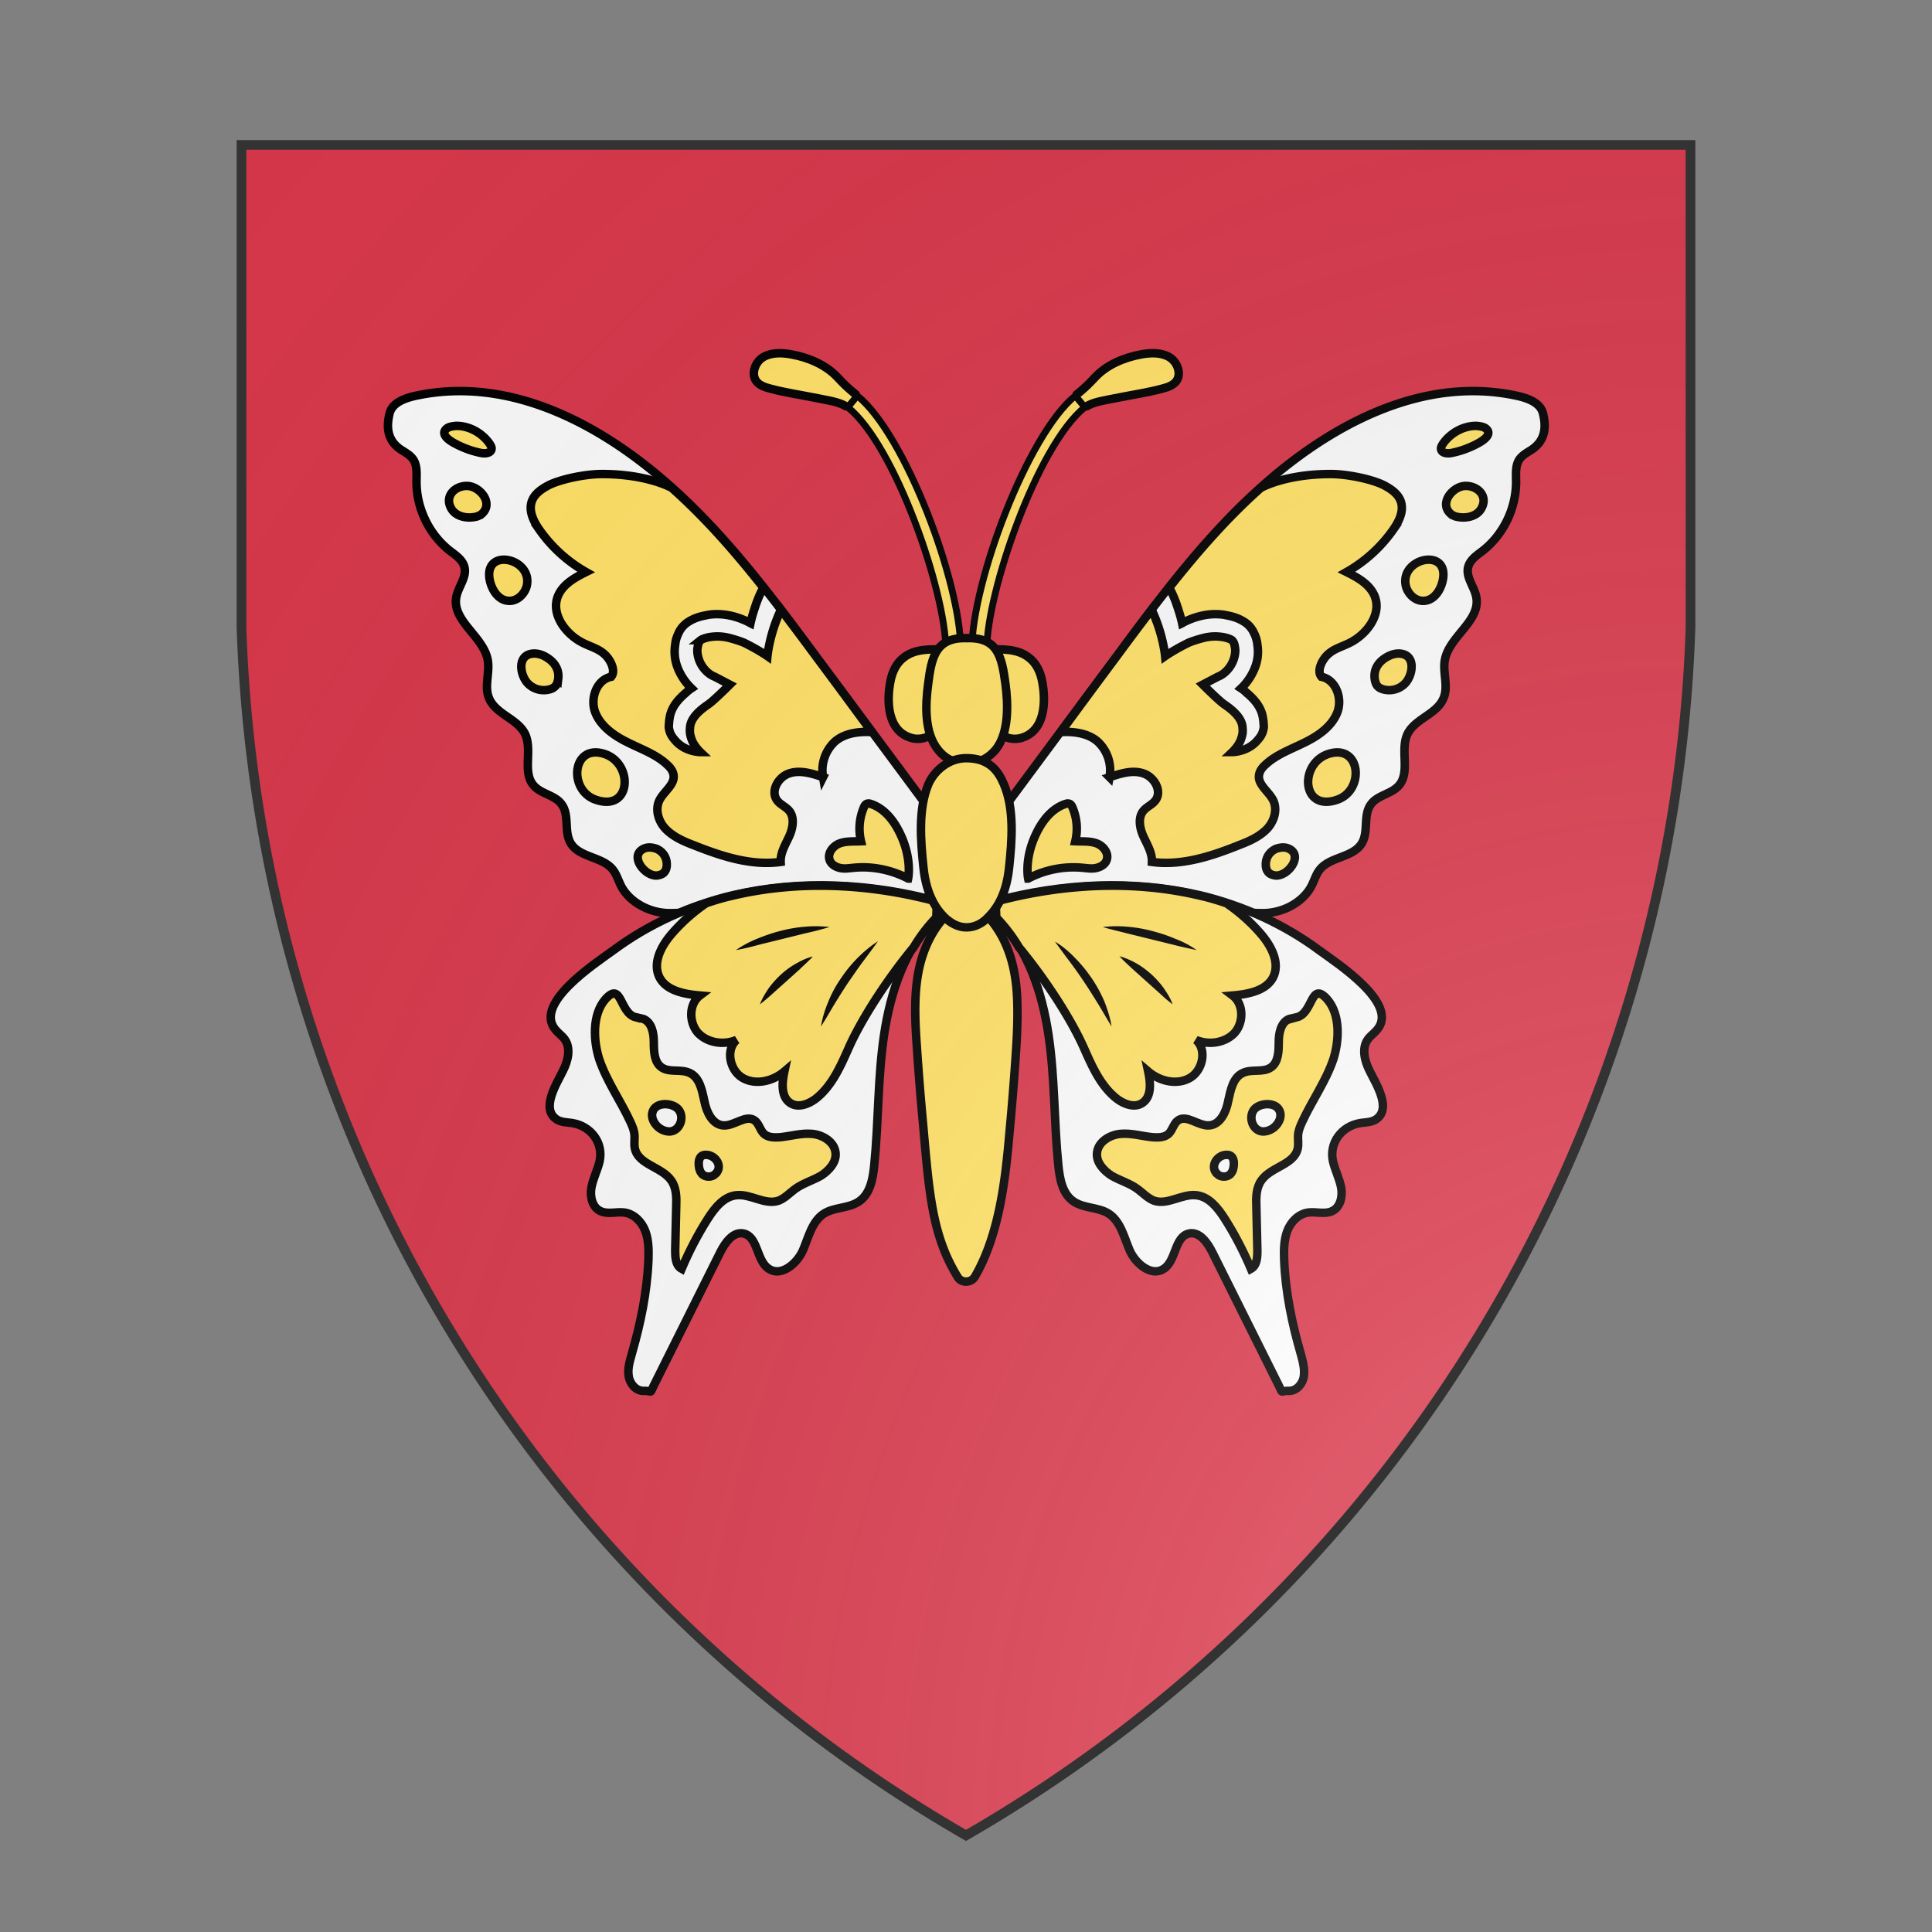 <svg id="coaworld_province_prov_11_island_chain_outposts_island_chain_outposts_s11" width="500" height="500" viewBox="0 10 200 200" xmlns="http://www.w3.org/2000/svg" xmlns:x="http://www.w3.org/1999/xlink"><rect x="0" y="10" width="200" height="200" fill="#808080" stroke="none"/><defs><clipPath id="heater_coaworld_province_prov_11_island_chain_outposts_island_chain_outposts_s11"><path d="m25,25 h150 v50 a150,150,0,0,1,-75,125 a150,150,0,0,1,-75,-125 z"/></clipPath><g id="butterfly_coaworld_province_prov_11_island_chain_outposts_island_chain_outposts_s11" stroke-width=".585"><g><path class="secondary" d="M101.74 96.958c2.878-3.885 5.756-7.77 8.635-11.63 3.088-4.189 6.224-8.377 10.132-11.84 4.773-4.236 11.091-7.606 17.597-6.155.702.164 1.52.468 1.708 1.17.257 1.006.14 1.872-.702 2.48-.304.211-.655.375-.89.68-.327.444-.257 1.029-.257 1.59 0 1.826-.866 3.627-2.293 4.75-.398.305-.866.609-1.006 1.1-.21.726.444 1.404.561 2.153.258 1.615-1.872 2.668-2.176 4.282-.164.866.258 1.826-.093 2.645-.445 1.1-1.943 1.404-2.48 2.457-.539 1.123.21 2.667-.61 3.58-.514.585-1.473.655-1.918 1.287-.562.749-.14 1.872-.632 2.69-.608 1.007-2.223.913-2.925 1.85-.234.304-.35.701-.538 1.076-.538 1.076-1.919 1.919-3.44 1.895-1.755 0-3.37-.491-5.101-.772a41.52 41.52 0 0 0-13.291.094"/><path class="tertiary" d="M110.375 85.328a293.584 293.584 0 0 1 2.433-3.253c.796 1.662.936 3.206.936 3.206s.562-.398 1.545-.89c.28-.14 1.053-.374 1.357-.42a3.14 3.14 0 0 1 .936-.024c.28.024.655.14.772.234.047.047.07.07.117.164.047.07.07.21.094.351.046.257 0 .538-.094.819-.187.538-.608 1.006-1.1 1.193l-1.03.539s1.124 1.123 1.475 1.357c.515.35 1.193.889 1.263 1.544.024.304.047.468-.117.913-.163.444-.585.842-.585.842s.983 0 1.662-.725c.21-.234.421-.468.491-.866.047-.164 0-.328 0-.515-.023-.164-.047-.35-.093-.515-.211-.725-.75-1.193-1.124-1.52a2.285 2.285 0 0 0-.327-.258c.444-.421.772-.936.983-1.498a3.033 3.033 0 0 0 .14-1.52 2.184 2.184 0 0 0-.234-.796 1.758 1.758 0 0 0-.632-.749c-.538-.351-.983-.421-1.45-.515a4.184 4.184 0 0 0-1.428.047 5.314 5.314 0 0 0-1.334.468c-.047.023-.07.047-.117.07-.093-.444-.234-.866-.374-1.287a7.406 7.406 0 0 0-.515-1.17c1.942-2.457 3.978-4.797 6.318-6.88 0 0 1.661-.959 4.82-.959 1.24 0 3.019.398 3.768.82.515.28 1.006.654 1.123 1.24.117.608-.187 1.216-.538 1.731a9.888 9.888 0 0 1-3.253 2.972c.749.374 1.568.819 1.919 1.614.562 1.287-.538 2.738-1.802 3.323-.491.234-1.006.375-1.404.749-.398.351-.795 1.147-.444 1.544 1.03.211 1.474 1.545 1.076 2.504-.398.96-1.334 1.591-2.246 2.036-.936.468-1.943.819-2.691 1.521-.211.187-.398.421-.445.702-.117.679.679 1.147.983 1.778.304.656.047 1.475-.468 1.99-.515.514-1.194.818-1.872 1.076-1.919.772-3.978 1.45-6.037 1.17.023-.632-.328-1.194-.585-1.755-.258-.562-.398-1.31 0-1.779.234-.28.608-.42.819-.702.491-.631-.047-1.614-.82-1.872-.748-.257-1.567 0-2.34.258a2.706 2.706 0 0 0-.795-2.434c-.515-.468-1.357-.749-2.574-.678a738.761 738.761 0 0 1 3.838-5.195z"/><path class="tertiary" d="M132.909 70.633c-.07.117-.164.257-.117.397.07.258.444.281.702.234a6.5 6.5 0 0 0 1.942-.725c.328-.187.913-.608.421-.983-.164-.117-.398-.14-.608-.164-.913-.023-1.825.492-2.34 1.24z"/><path class="tertiary" d="M133.494 75.5c.093.07.187.093.28.14.68.187 1.522.024 1.826-.608.421-.82-.304-1.521-1.147-1.498-.866.024-1.872 1.217-.96 1.966z"/><path class="tertiary" d="M130.335 80.344c.093.561.585 1.1 1.17 1.123.093 0 .187 0 .28-.024.632-.14 1.054-.865 1.147-1.544.281-2.083-2.901-1.38-2.597.445z"/><path class="tertiary" d="M128.205 86.849c.024.164.07.327.164.468.117.14.258.21.421.257a1.531 1.531 0 0 0 1.545-.444c.444-.492.678-1.615-.047-1.943-.328-.14-.702-.093-1.03.047-.678.304-1.146.843-1.053 1.615z"/><path class="tertiary" d="M125.655 95.18c1.872-.68 1.591-3.838-.609-3.16-2.082.632-1.918 4.072.609 3.16z"/><path class="tertiary" d="M120.694 99.789c.023.14.047.257.14.374.117.164.328.234.515.258.843.093 1.966-1.357.936-1.849-.28-.14-.632-.093-.936.024-.468.234-.702.678-.655 1.193z"/><path class="tertiary" d="M104.29 100.631s-.28-1.31.515-3.018c.422-.913 1.077-1.802 2.06-2.13.07-.023.14-.046.234-.023.14.023.21.164.257.28a3.74 3.74 0 0 1 .187 2.317c.492.024.983-.023 1.451.14.468.165.866.656.725 1.124-.093.328-.42.515-.748.585-.328.07-.656 0-.983-.023a6.718 6.718 0 0 0-3.697.748z"/></g><g><path class="secondary" d="M98.3 96.958c-2.878-3.885-5.756-7.77-8.634-11.63-3.09-4.189-6.225-8.377-10.133-11.84-4.773-4.236-11.091-7.606-17.596-6.155-.702.164-1.521.468-1.709 1.17-.257 1.006-.14 1.872.702 2.48.305.211.656.375.89.68.327.444.257 1.029.257 1.59 0 1.826.866 3.627 2.293 4.75.398.305.866.609 1.006 1.1.211.726-.444 1.404-.561 2.153-.258 1.615 1.872 2.668 2.176 4.282.164.866-.257 1.826.094 2.645.444 1.1 1.942 1.404 2.48 2.457.538 1.123-.21 2.667.608 3.58.515.585 1.475.655 1.92 1.287.56.749.14 1.872.631 2.69.608 1.007 2.223.913 2.925 1.85.234.304.351.701.538 1.076.538 1.076 1.919 1.919 3.44 1.895 1.755 0 3.37-.491 5.101-.772a41.52 41.52 0 0 1 13.291.094"/><path class="tertiary" d="M89.666 85.328a293.584 293.584 0 0 0-2.434-3.253c-.796 1.662-.936 3.206-.936 3.206s-.562-.398-1.544-.89c-.281-.14-1.053-.374-1.358-.42a3.14 3.14 0 0 0-.936-.024c-.28.024-.655.14-.772.234a.492.492 0 0 0-.117.164c-.047.07-.07.21-.093.351-.047.257 0 .538.093.819.187.538.609 1.006 1.1 1.193l1.03.539s-1.124 1.123-1.475 1.357c-.514.35-1.193.889-1.263 1.544-.024.304-.047.468.117.913.164.444.585.842.585.842s-.983 0-1.662-.725c-.21-.234-.42-.468-.491-.866-.047-.164 0-.328 0-.515.023-.164.047-.35.094-.515.21-.725.748-1.193 1.123-1.52.07-.07.187-.164.327-.258a3.974 3.974 0 0 1-.982-1.498 3.033 3.033 0 0 1-.14-1.52c.023-.258.093-.515.233-.796.117-.281.351-.562.632-.749.538-.351.983-.421 1.45-.515.469-.07.96-.047 1.428.047.468.094.913.257 1.334.468.047.023.07.047.117.07.094-.444.234-.866.374-1.287.14-.398.305-.795.515-1.17-1.942-2.457-3.978-4.797-6.318-6.88 0 0-1.661-.959-4.82-.959-1.24 0-3.019.398-3.768.82-.514.28-1.006.654-1.123 1.24-.117.608.187 1.216.538 1.731a9.888 9.888 0 0 0 3.253 2.972c-.749.374-1.568.819-1.919 1.614-.561 1.287.538 2.738 1.802 3.323.491.234 1.006.375 1.404.749.398.351.796 1.147.445 1.544-1.03.211-1.475 1.545-1.077 2.504.398.96 1.334 1.591 2.247 2.036.936.468 1.942.819 2.69 1.521.211.187.398.421.445.702.117.679-.678 1.147-.983 1.778-.304.656-.046 1.475.468 1.99.515.514 1.194.818 1.872 1.076 1.943.772 3.978 1.45 6.038 1.17-.024-.632.327-1.194.585-1.755s.397-1.31 0-1.779c-.234-.28-.609-.42-.82-.702-.49-.631.047-1.614.82-1.872.748-.257 1.567 0 2.34.258a2.706 2.706 0 0 1 .795-2.434c.515-.468 1.357-.749 2.574-.678a738.761 738.761 0 0 0-3.837-5.195z"/><path class="tertiary" d="M67.131 70.633c.07.117.164.257.117.397-.07.258-.444.281-.702.234a6.5 6.5 0 0 1-1.942-.725c-.327-.187-.912-.608-.421-.983.164-.117.398-.14.608-.164.913-.023 1.826.492 2.34 1.24z"/><path class="tertiary" d="M66.546 75.5c-.093.07-.187.093-.28.14-.679.187-1.521.024-1.826-.608-.42-.82.305-1.521 1.147-1.498.866.024 1.872 1.217.96 1.966z"/><path class="tertiary" d="M69.705 80.344c-.093.561-.585 1.1-1.17 1.123-.093 0-.187 0-.28-.024-.632-.14-1.053-.865-1.147-1.544-.28-2.083 2.902-1.38 2.597.445z"/><path class="tertiary" d="M71.858 86.849c-.023.164-.07.327-.164.468a.798.798 0 0 1-.42.257 1.531 1.531 0 0 1-1.545-.444c-.445-.492-.679-1.615.047-1.943.327-.14.702-.093 1.03.047.654.304 1.146.843 1.052 1.615z"/><path class="tertiary" d="M74.409 95.18c-1.872-.68-1.591-3.838.608-3.16 2.06.632 1.919 4.072-.608 3.16z"/><path class="tertiary" d="M79.346 99.789c-.023.14-.047.257-.14.374-.117.164-.328.234-.515.258-.842.093-1.966-1.357-.936-1.849.28-.14.632-.093.936.024.468.234.702.678.655 1.193z"/><path class="tertiary" d="M96.007 100.631s.28-1.31-.515-3.018c-.421-.913-1.076-1.802-2.059-2.13-.07-.023-.14-.046-.234-.023-.14.023-.21.164-.257.28a3.74 3.74 0 0 0-.188 2.317c-.491.024-.982-.023-1.45.14-.468.165-.866.656-.726 1.124.094.328.421.515.749.585.328.07.655 0 .983-.023 1.263-.117 2.574.163 3.697.748z"/></g><path class="secondary" d="M102.114 103.299c2.13 2.13 3.136 5.148 3.58 8.12.445 2.972.375 6.014.68 9.009.093.936.28 1.989 1.076 2.504.702.468 1.684.374 2.386.819.843.538 1.077 1.661 1.475 2.574.42.912 1.497 1.801 2.34 1.24.865-.562.725-2.2 1.731-2.434.726-.164 1.287.632 1.615 1.287 1.544 3.089 3.065 6.154 4.61 9.243.28.585.046.304.702.328.514 0 .936-.492 1.006-1.006s-.07-1.03-.21-1.545c-.61-2.106-1.054-4.259-1.147-6.458-.024-.679-.024-1.38.21-2.013s.772-1.193 1.451-1.287c.538-.07 1.147.14 1.638-.093.585-.258.749-1.03.632-1.638s-.421-1.194-.562-1.802c-.28-1.264.585-2.434 1.896-2.644.327-.047.702-.047 1.006-.21 1.24-.726.023-2.551-.375-3.394-.35-.678-.561-1.568-.117-2.176.188-.257.445-.421.632-.655 1.545-1.802-2.761-4.587-3.978-5.476-2.457-1.825-5.312-3.112-8.283-3.814-4.61-1.076-9.477-.819-14.04.398"/><path class="tertiary" d="M116.108 101.801c.631.14 1.263.328 1.872.539.889.608 1.708 1.333 2.386 2.129.702.819 1.31 1.966.843 2.948-.468.96-1.732 1.194-2.808 1.287.772.585.772 1.849.14 2.574-.655.702-1.778.866-2.667.492.772.678.468 2.106-.422 2.62-.889.515-2.082.235-2.878-.444.164.772.258 1.778-.444 2.2-.539.327-1.24.046-1.732-.328-1.1-.866-1.685-2.2-2.246-3.463-.866-1.966-2.621-4.704-4.493-6.973a11.135 11.135 0 0 0-1.568-2.06l-.047-1.1c4.61-1.24 9.477-1.497 14.064-.42z"/><g stroke="none" fill="#000"><path d="M115.92 105.569c-.561-.117-1.1-.234-1.638-.375l-1.614-.397-1.615-.398c-.538-.14-1.076-.258-1.614-.421a8.111 8.111 0 0 1 1.684-.024c.562.047 1.124.14 1.662.281.538.14 1.076.304 1.614.538.562.21 1.053.468 1.521.796z"/><path d="M114.259 109.313c-.351-.258-.655-.538-.96-.82l-.912-.818-.913-.82c-.304-.28-.608-.56-.889-.865.421.117.796.28 1.17.491.375.211.702.468 1.03.75.304.28.608.608.842.935.258.375.492.726.632 1.147z"/><path d="M110.047 110.834c-.328-.515-.608-1.03-.913-1.521-.304-.492-.608-.983-.936-1.474-.327-.492-.655-.96-1.006-1.428-.35-.468-.702-.936-1.053-1.427.515.304.983.702 1.404 1.146.421.422.796.89 1.147 1.404a9.47 9.47 0 0 1 .866 1.592c.21.538.397 1.123.491 1.708z"/></g><path class="tertiary" d="M122.847 110.202c-.187.047-.375.07-.538.117-.585.234-.726.983-.726 1.615 0 .631-.023 1.38-.538 1.731-.538.375-1.31.094-1.919.375-.702.304-.866 1.193-1.03 1.942-.14.749-.538 1.614-1.286 1.685-.773.07-1.592-.796-2.2-.328-.28.21-.351.632-.608.89-.281.28-.726.28-1.1.257-.749-.07-1.498-.305-2.247-.234-.748.07-1.544.561-1.614 1.31-.07.655.468 1.24 1.03 1.591.584.328 1.24.515 1.778.913.374.28.702.632 1.123.795.936.328 1.942-.491 2.925-.374.866.094 1.474.866 1.942 1.591.702 1.1 1.31 2.27 1.825 3.487.422-.234.445-.796.445-1.264l-.07-3.018c-.024-.632-.024-1.31.35-1.826.656-.936 2.27-1.076 2.505-2.2.07-.303 0-.608.023-.912.023-.327.14-.608.28-.912.68-1.475 1.639-2.808 2.154-4.33.397-1.24.514-3.065-.422-4.141-1.146-1.287-.959.936-2.082 1.24z"/><path class="secondary" d="M97.926 103.299c-2.13 2.13-3.136 5.148-3.58 8.12s-.375 6.014-.679 9.009c-.094.936-.28 1.989-1.076 2.504-.702.468-1.685.374-2.387.819-.843.538-1.077 1.661-1.474 2.574-.422.912-1.498 1.801-2.34 1.24-.866-.562-.726-2.2-1.732-2.434-.725-.164-1.287.632-1.615 1.287-1.544 3.089-3.065 6.154-4.61 9.243-.28.585-.046.304-.701.328-.515 0-.936-.492-1.007-1.006-.093-.515.07-1.03.211-1.545.608-2.106 1.053-4.259 1.147-6.458.023-.679.023-1.38-.211-2.013s-.772-1.193-1.45-1.287c-.539-.07-1.147.14-1.639-.093-.585-.258-.749-1.03-.632-1.638.117-.632.422-1.194.562-1.802.28-1.264-.585-2.434-1.895-2.644-.328-.047-.702-.047-1.007-.21-1.24-.726-.023-2.551.375-3.394.35-.678.561-1.568.117-2.176-.187-.257-.445-.421-.632-.655-1.544-1.802 2.761-4.587 3.978-5.476 2.457-1.825 5.312-3.112 8.284-3.814 4.61-1.076 9.477-.819 14.04.398"/><path class="tertiary" d="M83.933 101.801a17.12 17.12 0 0 0-1.872.539 12.237 12.237 0 0 0-2.387 2.129c-.702.819-1.31 1.966-.843 2.948.468.96 1.732 1.194 2.808 1.287-.772.585-.772 1.849-.14 2.574.655.702 1.778.866 2.668.492-.773.678-.468 2.106.42 2.62.89.515 2.083.235 2.879-.444-.164.772-.257 1.778.445 2.2.538.327 1.24.046 1.731-.328 1.1-.866 1.685-2.2 2.247-3.463.865-1.966 2.62-4.704 4.492-6.973.445-.75.96-1.428 1.568-2.06l.047-1.1c-4.61-1.24-9.477-1.497-14.063-.42z"/><g stroke="none" fill="#000"><path d="M84.12 105.569a7.675 7.675 0 0 1 1.497-.796c.515-.21 1.053-.398 1.615-.538.538-.14 1.1-.234 1.661-.28a8.111 8.111 0 0 1 1.685.023c-.538.163-1.076.304-1.614.42l-1.615.399-1.615.397c-.514.14-1.053.281-1.614.375z"/><path d="M85.781 109.313c.14-.398.375-.772.609-1.123a6.48 6.48 0 0 1 .842-.936c.304-.281.655-.539 1.03-.75.374-.21.748-.397 1.17-.49-.305.327-.609.584-.89.865l-.912.82-.913.818c-.28.258-.585.515-.936.796z"/><path d="M89.993 110.834c.094-.609.281-1.17.515-1.732a8.05 8.05 0 0 1 .866-1.591 9.391 9.391 0 0 1 1.146-1.404c.422-.421.89-.819 1.404-1.147-.35.492-.702.96-1.053 1.428-.35.468-.678.96-1.006 1.427-.327.492-.632.983-.936 1.474-.327.539-.608 1.053-.936 1.545z"/></g><path class="tertiary" d="M77.193 110.202c.188.047.375.07.539.117.585.234.725.983.725 1.615s.023 1.38.538 1.731c.538.375 1.31.094 1.919.375.702.304.866 1.193 1.03 1.942.14.749.538 1.614 1.287 1.685.772.07 1.59-.796 2.2-.328.28.21.35.632.608.89.28.28.725.28 1.1.257.748-.07 1.497-.305 2.246-.234.749.07 1.544.561 1.614 1.31.07.655-.468 1.24-1.03 1.591-.584.328-1.24.515-1.778.913-.374.28-.702.632-1.123.795-.936.328-1.942-.491-2.925-.374-.866.094-1.474.866-1.942 1.591-.702 1.1-1.31 2.27-1.825 3.487-.421-.234-.445-.796-.445-1.264l.07-3.018c.024-.632.024-1.31-.35-1.826-.656-.936-2.27-1.076-2.504-2.2-.07-.303 0-.608-.024-.912-.023-.327-.14-.608-.28-.912-.68-1.475-1.639-2.808-2.153-4.33-.398-1.24-.515-3.065.42-4.141 1.147-1.287.96.936 2.083 1.24z"/><path class="secondary" d="M79.51 118.088a1.2 1.2 0 0 1-.515-.14c-.468-.235-.889-.913-.515-1.428.375-.491 1.381-.374 1.709.094.397.538.046 1.474-.679 1.474z"/><path class="secondary" d="M82.716 121.013c-.258.257-.726.257-.96-.024-.117-.14-.163-.304-.187-.491-.047-.328 0-.749.398-.796.702-.07 1.31.773.749 1.31z"/><path class="secondary" d="M120.53 118.088a1.2 1.2 0 0 0 .515-.14c.468-.235.89-.913.515-1.428-.375-.491-1.38-.374-1.708.094-.375.538-.047 1.474.678 1.474z"/><path class="secondary" d="M117.324 121.013c.258.257.726.257.96-.024.117-.14.164-.304.187-.491.047-.328 0-.749-.398-.796-.702-.07-1.287.773-.749 1.31z"/><g><path d="M107.543 67.31c.772-.632.913-.796 1.38-1.287.82-.866 2.013-1.357 3.183-1.568.632-.117 1.357-.14 1.919.187.562.328.866 1.147.491 1.662-.234.304-.608.42-.959.514-1.053.281-1.919.398-2.972.609-1.146.234-1.825.304-2.363.678"/><g><path stroke-width=".468" d="M100.406 84.813h1.03c0-3.931 3.463-14.04 6.762-16.708l-.655-.795c-3.3 2.69-7.137 12.893-7.137 17.503z"/></g><path d="M92.497 67.31c-.772-.632-.913-.796-1.38-1.287-.82-.866-2.013-1.357-3.183-1.568-.632-.117-1.357-.14-1.919.187s-.866 1.147-.491 1.662c.234.304.608.42.96.514 1.052.281 1.918.398 2.971.609 1.147.234 1.825.304 2.363.678"/><g><path stroke-width=".468" d="M99.634 84.813h-1.03c0-3.931-3.463-14.04-6.762-16.708l.655-.795c3.323 2.69 7.137 12.893 7.137 17.503z"/></g></g><g><path d="M100.921 85c.14-.14.374-.164.585-.164.983-.046 2.083-.07 2.855.562.491.374.772.983.889 1.591.28 1.404.234 3.51-1.498 3.955-.655.164-1.45-.117-1.708-.749-.07-.187-.21-.468-.421-.398"/><path d="M99.12 85c-.141-.14-.375-.164-.586-.164-.983-.046-2.082-.07-2.855.562-.491.374-.772.983-.889 1.591-.28 1.404-.234 3.51 1.498 3.955.655.164 1.45-.117 1.708-.749.07-.187.21-.468.421-.398"/></g><path d="M100.032 92.652c-.772 0-1.38-.187-1.966-.913-.96-1.193-.866-3.135-.678-4.54.234-1.871.538-3.228 2.667-3.158 2.13-.07 2.41 1.263 2.668 3.159.187 1.404.257 3.37-.679 4.54-.632.725-1.263.912-2.012.912z"/><path d="M101.202 102.948c1.24 1.17 1.919 2.785 2.176 4.423.28 1.661.164 3.907.047 5.569a194.115 194.115 0 0 1-.421 5.195c-.281 3.252-.702 7.066-2.387 9.968-.258.445-.936.468-1.194.023-1.778-2.878-1.965-5.85-2.386-10.553-.164-1.755-.305-3.51-.422-5.242-.117-1.638-.21-3.322.047-4.937.258-1.638.936-3.253 2.176-4.423"/><path d="M100.032 104.001c.608 0 1.123-.304 1.474-.679.421-.42 1.264-1.357 1.474-3.486.187-1.802.375-4.002-.374-5.733-.398-.936-1.03-1.779-2.598-1.779-1.193 0-2.176.843-2.597 1.779-.725 1.731-.538 3.931-.351 5.733.21 2.13 1.053 3.065 1.474 3.486.375.351.89.679 1.498.679z"/></g><radialGradient id="backlight" cx="100%" cy="100%" r="150%"><stop stop-color="#fff" stop-opacity=".3" offset="0"/><stop stop-color="#fff" stop-opacity=".15" offset=".25"/><stop stop-color="#000" stop-opacity="0" offset="1"/></radialGradient></defs><g clip-path="url(#heater_coaworld_province_prov_11_island_chain_outposts_island_chain_outposts_s11)"><rect x="0" y="0" width="200" height="200" fill="#d7374a"/><g fill="#ffe066" stroke="#000"><style>
      g.secondary,path.secondary {fill: #fafafa;}
      g.tertiary,path.tertiary {fill: #ffe066;}
    </style><use x:href="#butterfly_coaworld_province_prov_11_island_chain_outposts_island_chain_outposts_s11" transform="translate(-50 -50) scale(1.5)"/></g></g><path d="m25,25 h150 v50 a150,150,0,0,1,-75,125 a150,150,0,0,1,-75,-125 z" fill="url(#backlight)" stroke="#333"/></svg>